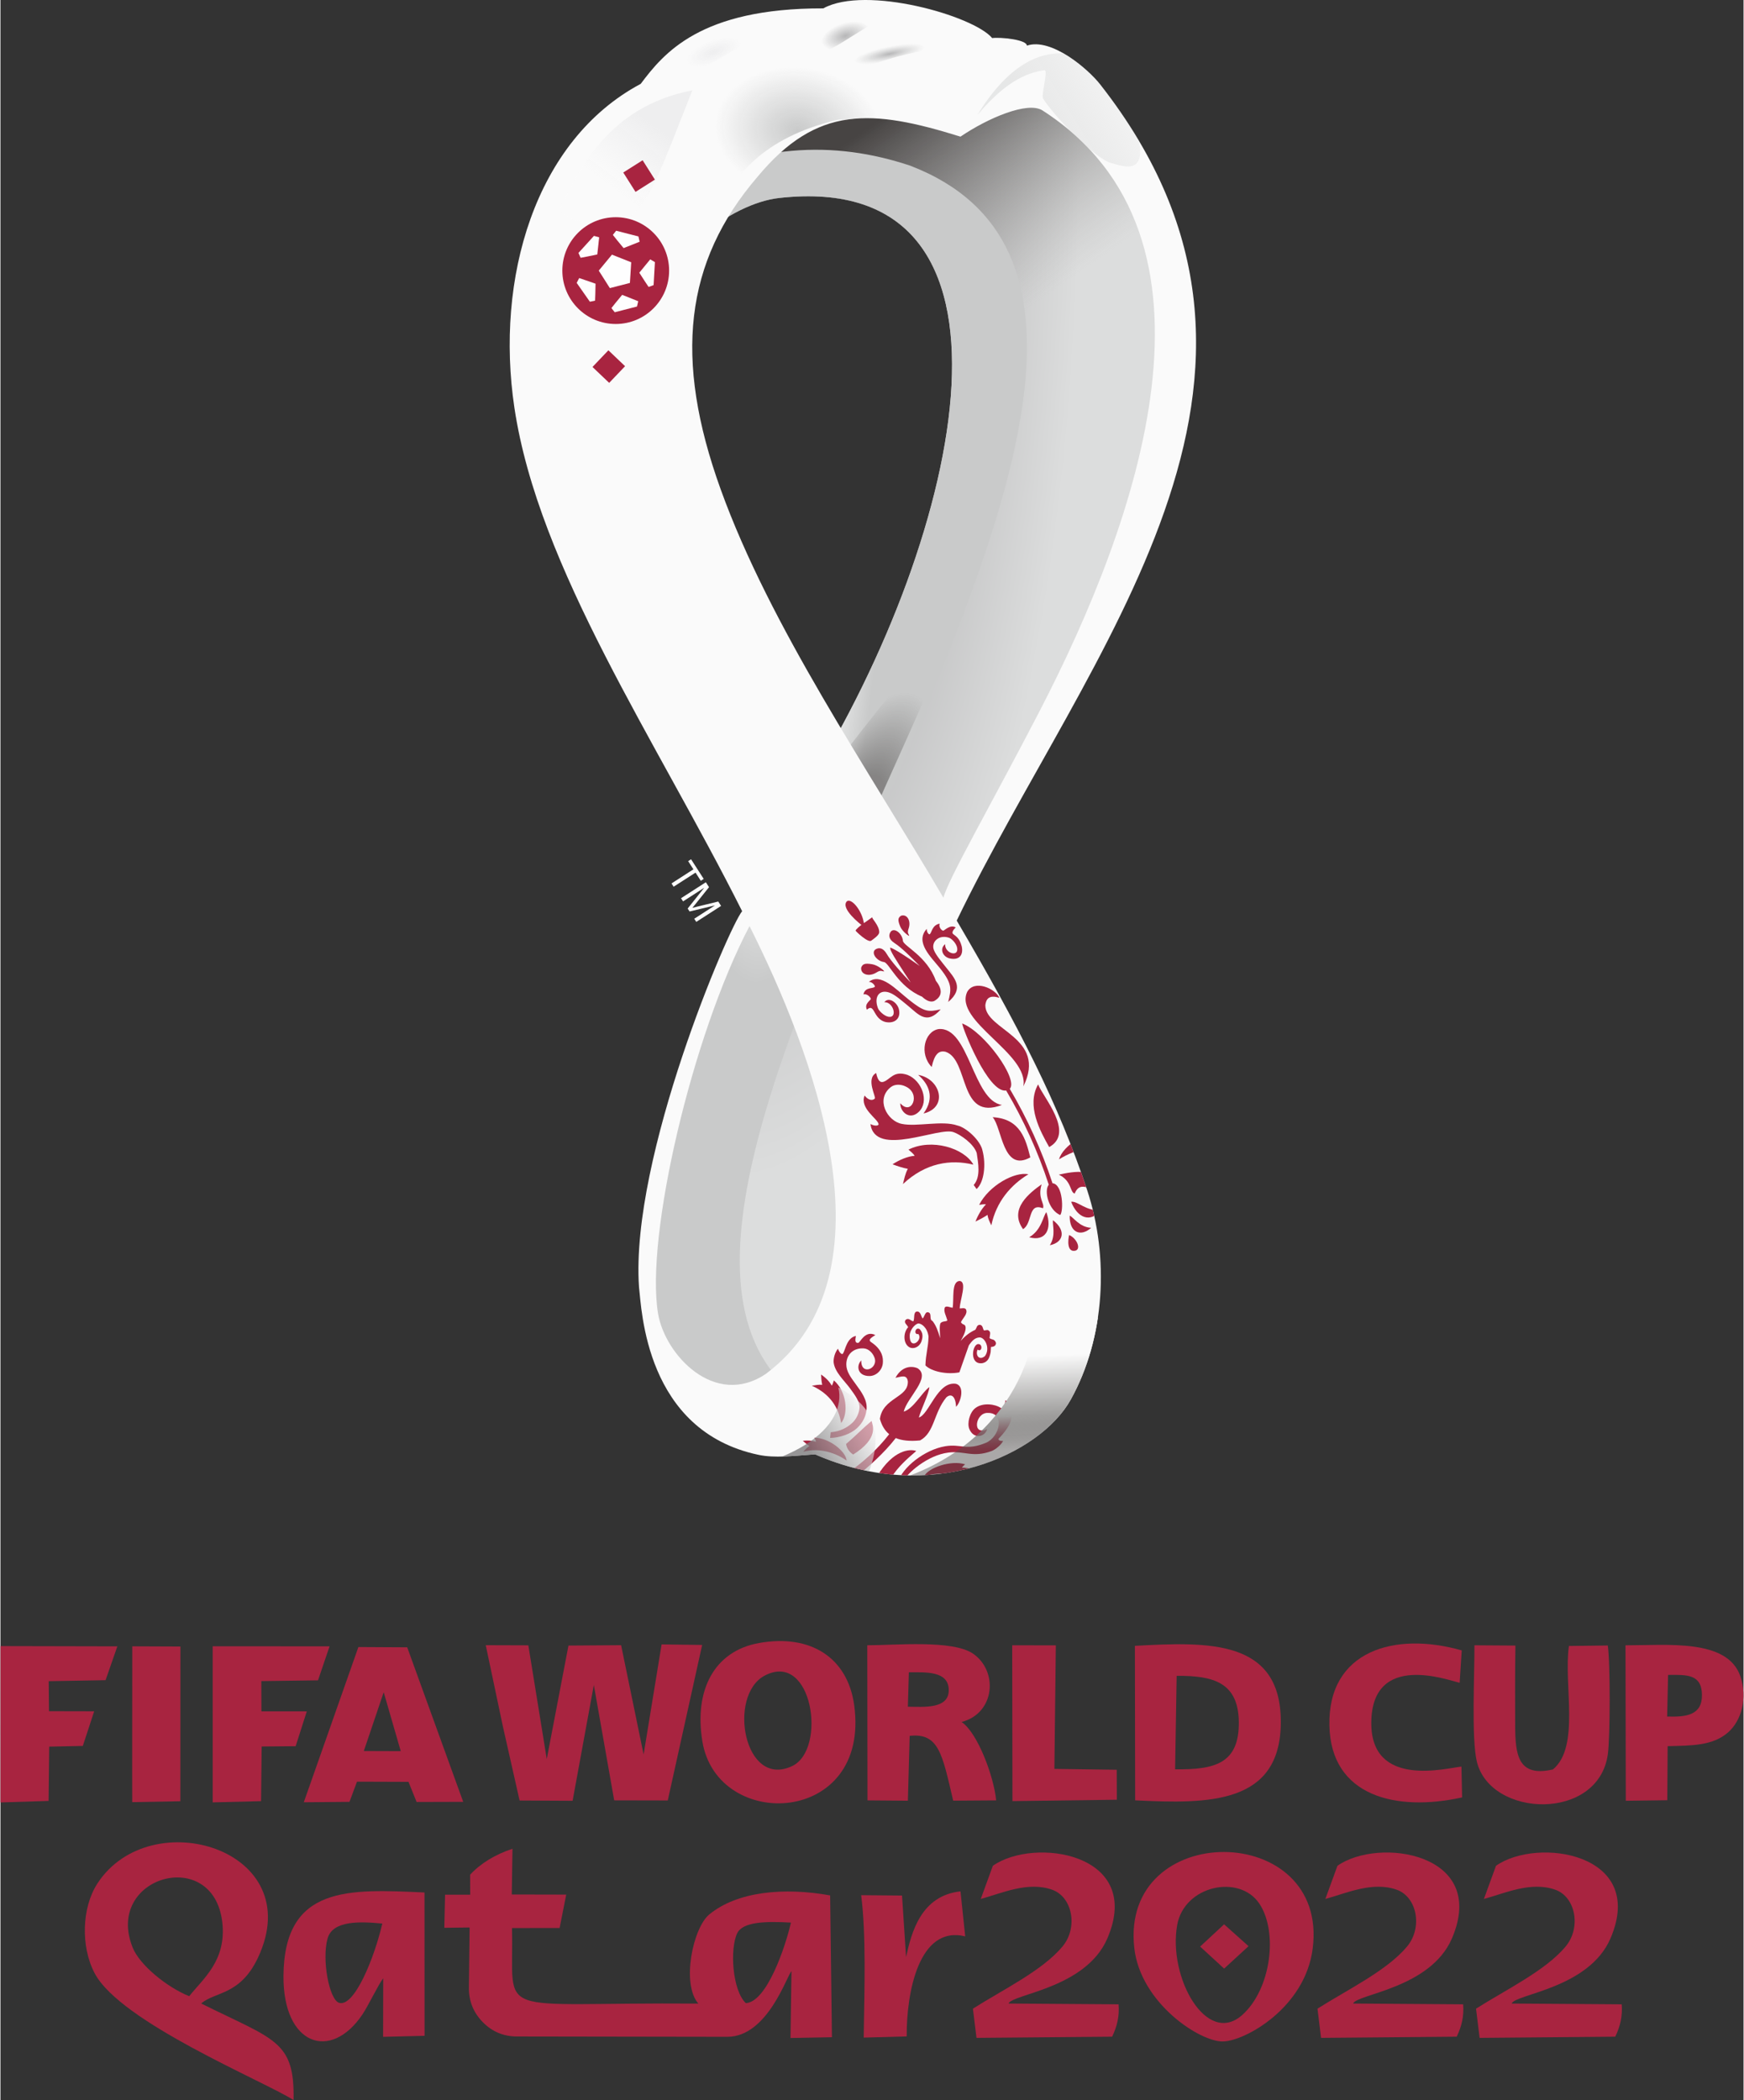 <?xml version="1.0" encoding="UTF-8"?>
<!DOCTYPE svg PUBLIC "-//W3C//DTD SVG 1.1//EN" "http://www.w3.org/Graphics/SVG/1.1/DTD/svg11.dtd">
<!-- Creator: CorelDRAW 2019 (64-Bit) -->
<svg xmlns="http://www.w3.org/2000/svg" xml:space="preserve" width="897px" height="1080px" version="1.1" style="shape-rendering:geometricPrecision; text-rendering:geometricPrecision; image-rendering:optimizeQuality; fill-rule:evenodd; clip-rule:evenodd"
viewBox="0 0 897 1080.57"
 xmlns:xlink="http://www.w3.org/1999/xlink"
 xmlns:xodm="http://www.corel.com/coreldraw/odm/2003">
 <rect x="0" y="0" width="897" height="1080.57" fill="#333333" stroke="none"/>
 <defs>
  <style type="text/css">
   <![CDATA[
    .fil4 {fill:none}
    .fil17 {fill:#FEFEFE}
    .fil5 {fill:#FAFAFA}
    .fil6 {fill:#A82440}
    .fil18 {fill:#FEFEFE;fill-rule:nonzero}
    .fil7 {fill:#A82440;fill-rule:nonzero}
    .fil15 {fill:url(#id2)}
    .fil12 {fill:url(#id3)}
    .fil9 {fill:url(#id4)}
    .fil1 {fill:url(#id5)}
    .fil13 {fill:url(#id6)}
    .fil0 {fill:url(#id7)}
    .fil3 {fill:url(#id8)}
    .fil10 {fill:url(#id9)}
    .fil11 {fill:url(#id10)}
    .fil2 {fill:url(#id11)}
    .fil14 {fill:url(#id12)}
    .fil16 {fill:url(#id13)}
    .fil8 {fill:url(#id14)}
   ]]>
  </style>
   <clipPath id="id0">
    <path d="M359.8 77.18c47.16,-28.11 82.36,-44.45 138.34,-13.5 28.23,-15.79 40.07,-24 59.39,-3.28 170.03,193.32 -151.38,358.32 -109.55,666.29 -26.68,0.9 -53.36,1.81 -80.04,2.71 -53.49,-38.25 -35.69,-146.62 25.28,-279.13 8.46,-12.2 12.75,-31.06 22.34,-46.5 80.6,-129.77 121.33,-317.27 -14.96,-301.88 -11.95,1.35 -27.29,8.41 -42.04,21.25 -0.37,-17.28 1.73,-28.53 1.24,-45.96z"/>
   </clipPath>
   <clipPath id="id1">
    <path d="M492.1 473.69c67.52,-139.95 192.94,-278.47 73.8,-430.26 -6.28,-8 -25.17,-24.18 -37.71,-19.95 0,-3.12 -13.66,-4.45 -17.85,-3.89 -9.55,-11.49 -65.04,-27.33 -86.92,-15.28 -63.48,-0.16 -82.19,23.24 -93.95,38.84 -54.56,29.11 -74.92,100.34 -65,166.61 12.37,82.71 72.93,170.97 117.2,259.1 -6.73,7.99 -57.63,126.46 -53.08,193.28 1.37,11.59 3.25,74.14 61.45,86.44 8.57,1.81 17.82,0.52 29.18,-0.24 59.79,26.34 115.8,0.04 131.55,-28.19 17.68,-31.69 19.9,-73.3 8.38,-107.98 -14.78,-44.52 -35.05,-83.83 -67.05,-138.48zm-6.84 -11.75c-38.77,-66.2 -89.01,-139.13 -114.65,-210.2 -24.23,-67.16 -18.63,-116.98 18.97,-160.76 30.61,-36.9 58.71,-34.91 104.45,-20.67 14.08,-9.56 34.66,-18.35 42.24,-13.46 101.15,65.22 48.97,211.5 -1.47,308.95 -24.34,47.03 -47.43,87.14 -49.54,96.14zm-99.79 14.58c31.67,63.05 77.22,178.74 8.45,230.38 -26.32,17.77 -51.92,-9.76 -55.5,-30.89 -6.69,-39.57 17.5,-143.23 47.05,-199.49z"/>
   </clipPath>
  <linearGradient id="id2" gradientUnits="userSpaceOnUse" x1="316.44" y1="97.35" x2="339.24" y2="66.42">
   <stop offset="0" style="stop-opacity:0.659; stop-color:#FAFAFA"/>
   <stop offset="1" style="stop-opacity:1; stop-color:#EEEEEF"/>
  </linearGradient>
  <linearGradient id="id3" gradientUnits="userSpaceOnUse" x1="418.04" y1="750.38" x2="449.82" y2="731.53">
   <stop offset="0" style="stop-opacity:0.757; stop-color:#757475"/>
   <stop offset="1" style="stop-opacity:0.588; stop-color:#FAFAFA"/>
  </linearGradient>
  <linearGradient id="id4" gradientUnits="userSpaceOnUse" x1="538.91" y1="73.48" x2="575.81" y2="50.69">
   <stop offset="0" style="stop-opacity:0.659; stop-color:#DCDDDD"/>
   <stop offset="1" style="stop-opacity:0.278; stop-color:#DCDDDD"/>
  </linearGradient>
  <linearGradient id="id5" gradientUnits="userSpaceOnUse" x1="438.77" y1="71.05" x2="543.5" y2="220.28">
   <stop offset="0" style="stop-opacity:1; stop-color:#474443"/>
   <stop offset="0.678" style="stop-opacity:0; stop-color:#A2A1A0"/>
   <stop offset="1" style="stop-opacity:0; stop-color:#FEFEFE"/>
  </linearGradient>
  <linearGradient id="id6" gradientUnits="userSpaceOnUse" x1="544.92" y1="745.04" x2="542.71" y2="697.26">
   <stop offset="0" style="stop-opacity:0.447; stop-color:#474443"/>
   <stop offset="0.369" style="stop-opacity:1; stop-color:#A09F9E"/>
   <stop offset="1" style="stop-opacity:1; stop-color:#FAFAFA"/>
  </linearGradient>
  <radialGradient id="id7" gradientUnits="userSpaceOnUse" gradientTransform="matrix(-0.046 1.921 -0.665 -0.073 472 -618)" cx="382.3" cy="108.36" r="259.34" fx="382.3" fy="108.36">
   <stop offset="0" style="stop-opacity:1; stop-color:#8B8B8C"/>
   <stop offset="0.49" style="stop-opacity:1; stop-color:#B4B4B5"/>
   <stop offset="1" style="stop-opacity:1; stop-color:#DCDDDD"/>
  </radialGradient>
  <radialGradient id="id8" gradientUnits="userSpaceOnUse" gradientTransform="matrix(-0.471 1.146 -0.508 -0.056 861 -48)" cx="436.89" cy="428.76" r="63.04" fx="436.89" fy="428.76">
   <stop offset="0" style="stop-opacity:0.518; stop-color:#474443"/>
   <stop offset="0.412" style="stop-opacity:0.518; stop-color:#474443"/>
   <stop offset="1" style="stop-opacity:0; stop-color:#474443"/>
  </radialGradient>
  <radialGradient id="id9" gradientUnits="userSpaceOnUse" gradientTransform="matrix(1.194 -0.247 0.072 0.247 -91 134)" cx="457.74" cy="27.55" r="15.18" fx="457.74" fy="27.55">
   <stop offset="0" style="stop-opacity:1; stop-color:#B6B6B7"/>
   <stop offset="1" style="stop-opacity:0; stop-color:#C9CACA"/>
  </radialGradient>
  <radialGradient id="id10" gradientUnits="userSpaceOnUse" gradientTransform="matrix(1.195 -0.368 0.168 0.627 -88 167)" cx="434.95" cy="18.35" r="10.21" fx="434.95" fy="18.35">
   <stop offset="0" style="stop-opacity:1; stop-color:#B6B6B7"/>
   <stop offset="1" style="stop-opacity:0; stop-color:#B6B6B7"/>
  </radialGradient>
  <radialGradient id="id11" gradientUnits="userSpaceOnUse" gradientTransform="matrix(0.343 0.14 -0.188 1.266 334 -152)" cx="405.93" cy="357.62" r="116.54" fx="405.93" fy="357.62">
   <stop offset="0" style="stop-opacity:1; stop-color:#FEFEFE"/>
   <stop offset="0.631" style="stop-opacity:1; stop-color:#E3E4E4"/>
   <stop offset="1" style="stop-opacity:1; stop-color:#C9CACA"/>
  </radialGradient>
  <radialGradient id="id12" gradientUnits="userSpaceOnUse" gradientTransform="matrix(1.196 -1.116 0.486 0.563 -101 391)" cx="319.7" cy="78" r="13.59" fx="319.7" fy="78">
   <stop offset="0" style="stop-opacity:1; stop-color:#DCDDDD"/>
   <stop offset="0.471" style="stop-opacity:1; stop-color:#DCDDDD"/>
   <stop offset="1" style="stop-opacity:0; stop-color:#DCDDDD"/>
  </radialGradient>
  <radialGradient id="id13" gradientUnits="userSpaceOnUse" gradientTransform="matrix(1.175 -0.442 0.18 0.477 -69 176)" cx="366.92" cy="27.15" r="11.74" fx="366.92" fy="27.15">
   <stop offset="0" style="stop-opacity:1; stop-color:#EEEEEF"/>
   <stop offset="1" style="stop-opacity:0; stop-color:#EEEEEF"/>
  </radialGradient>
  <radialGradient id="id14" gradientUnits="userSpaceOnUse" gradientTransform="matrix(1.341 0.149 -0.112 1.018 -132 -62)" cx="410.02" cy="66.76" r="31.61" fx="410.02" fy="66.76">
   <stop offset="0" style="stop-opacity:1; stop-color:#C9CACA"/>
   <stop offset="1" style="stop-opacity:0; stop-color:#C9CACA"/>
  </radialGradient>
 </defs>
 <g id="Layer_x0020_1">
  <path class="fil0" d="M359.8 77.18c47.16,-28.11 82.36,-44.45 138.34,-13.5 28.23,-15.79 40.07,-24 59.39,-3.28 170.03,193.32 -151.38,358.32 -109.55,666.29 -26.68,0.9 -53.36,1.81 -80.04,2.71 -53.49,-38.25 -35.69,-146.62 25.28,-279.13 8.46,-12.2 12.75,-31.06 22.34,-46.5 80.6,-129.77 121.33,-317.27 -14.96,-301.88 -11.95,1.35 -27.29,8.41 -42.04,21.25 -0.37,-17.28 1.73,-28.53 1.24,-45.96z"/>
  <g style="clip-path:url(#id0)">
   <g id="_2493020195328">
    <polygon id="1" class="fil1" points="452.29,-30.86 688.27,193.48 609.75,276.07 373.77,51.73 "/>
    <path class="fil2" d="M338.5 99.79c49.07,-26.79 90.67,-27.47 129.56,-14.58 206.22,79.14 -195.02,525.93 -58.67,632.88 -12.78,17.3 -28.61,9.84 -72.24,9.84 0,-217.52 1.35,-410.62 1.35,-628.14z"/>
    <path class="fil3" d="M419.21 409.69c33.29,-53.73 62.23,-62.96 86.83,-157.92 -4.34,69.28 -48.84,139.64 -70.55,201.33 -30.39,39.43 -49.38,81.04 -79.77,120.47 11.49,-62.65 40.69,-131.43 63.49,-163.88z"/>
   </g>
  </g>
  <path class="fil4" d="M359.8 77.18c47.16,-28.11 82.36,-44.45 138.34,-13.5 28.23,-15.79 40.07,-24 59.39,-3.28 170.03,193.32 -151.38,358.32 -109.55,666.29 -26.68,0.9 -53.36,1.81 -80.04,2.71 -53.49,-38.25 -35.69,-146.62 25.28,-279.13 8.46,-12.2 12.75,-31.06 22.34,-46.5 80.6,-129.77 121.33,-317.27 -14.96,-301.88 -11.95,1.35 -27.29,8.41 -42.04,21.25 -0.37,-17.28 1.73,-28.53 1.24,-45.96z"/>
  <path class="fil5" d="M492.1 473.69c67.52,-139.95 192.94,-278.47 73.8,-430.26 -6.28,-8 -25.17,-24.18 -37.71,-19.95 0,-3.12 -13.66,-4.45 -17.85,-3.89 -9.55,-11.49 -65.04,-27.33 -86.92,-15.28 -63.48,-0.16 -82.19,23.24 -93.95,38.84 -54.56,29.11 -74.92,100.34 -65,166.61 12.37,82.71 72.93,170.97 117.2,259.1 -6.73,7.99 -57.63,126.46 -53.08,193.28 1.37,11.59 3.25,74.14 61.45,86.44 8.57,1.81 17.82,0.52 29.18,-0.24 59.79,26.34 115.8,0.04 131.55,-28.19 17.68,-31.69 19.9,-73.3 8.38,-107.98 -14.78,-44.52 -35.05,-83.83 -67.05,-138.48zm-6.84 -11.75c-38.77,-66.2 -89.01,-139.13 -114.65,-210.2 -24.23,-67.16 -18.63,-116.98 18.97,-160.76 30.61,-36.9 58.71,-34.91 104.45,-20.67 14.08,-9.56 34.66,-18.35 42.24,-13.46 101.15,65.22 48.97,211.5 -1.47,308.95 -24.34,47.03 -47.43,87.14 -49.54,96.14zm-99.79 14.58c31.67,63.05 77.22,178.74 8.45,230.38 -26.32,17.77 -51.92,-9.76 -55.5,-30.89 -6.69,-39.57 17.5,-143.23 47.05,-199.49z"/>
  <g style="clip-path:url(#id1)">
   <g id="_2493020139616">
    <path id="1" class="fil6" d="M489.99 672.93c0.81,-4.56 -0.77,-13.6 3.64,-13.8 3.94,0.48 0.13,9.65 0,14.12 0.96,0.08 2.42,-0.51 3.21,0.43 1.15,2.33 -1.56,4.45 -2.58,6.65 0.94,1.62 1.99,0.84 2.33,2.23 0.56,2.05 -1.34,5.39 -2.47,7.44 2.58,-2.95 5.16,-4.67 7.53,-5.75 0.81,-0.98 0.65,-2.56 2.4,-2.56 1.48,0.22 1.47,1.89 1.93,2.79 1.14,0.31 1.98,-0.69 2.9,0.47 0.86,0.53 0.14,2.54 0.11,3.58 1.17,0.98 2.56,0.25 3.31,2.46 0.03,1.37 -0.99,2.06 -2.57,2.07 -0.06,0.89 -0.12,1.78 -0.18,2.67 -0.52,2.63 -1.21,5.08 -4.35,5.71 -6.7,0.83 -5.13,-9.57 -2.17,-9.83 2.63,-0.25 2.14,4.43 -0.23,2.85 -1.19,3 0.95,5.77 3.83,3.3 2.92,-3.96 -0.09,-9.82 -2.89,-9.57 -2.17,0.12 -3.69,1.56 -5.39,4.06 -1.57,4.42 -3.32,9.48 -4.89,13.9 -6.37,1.23 -14.27,-0.38 -17.46,-3.56 0.19,-6.23 1.4,-8.6 1.6,-14.83 -0.62,-4.82 -3.77,-6.81 -5.27,-6.77 -2.15,0.48 -4.36,3.72 -4.42,6.08 -0.21,8.21 7.09,2.38 4.42,-0.66 -2.52,0.6 -1.6,-3.95 0.74,-2.47 1.6,1.74 1.8,3.78 0.81,6.46 -1.19,2.95 -4.15,3.85 -6.02,2.9 -3.25,-1.69 -3.53,-7.35 -0.76,-10.39 -0.45,-1.24 -2.38,-2.18 -1.34,-3.71 1.64,-1.48 2.81,0.66 4.03,0.68 0.79,-1.47 -0.2,-4.97 1.98,-5.04 1.84,0.01 1.89,2.48 2.8,3.6 0.98,-0.97 1.32,-3.69 2.85,-3.18 2.13,0.47 0.29,3.73 2.21,4.45 1.79,2.3 2.74,4.81 3.94,8.89 -0.02,-1.83 -0.58,-6.69 0.25,-7.84 1.13,-1.05 2.36,-0.6 3.45,-1.26 -0.55,-2.48 -2.18,-4.81 -1.25,-6.79 0.74,-1 2.83,0.11 3.97,0.22z"/>
    <path class="fil6" d="M460.58 708.95c3.03,-5.62 7.75,-6.4 11.33,-4.94 7.31,4.66 -5.41,15.08 -7.09,22.37 5.21,-1.66 9.31,-9.89 13.2,-12.65 -0.37,3.82 -4.1,10.94 -5.41,15.65 5.23,-1.42 9.57,-18.91 19.17,-17.33 4.6,1.35 2.41,9.53 -0.03,11.82 -0.2,-5.37 -2.44,-7.1 -5.01,-4.84 -6.55,7.97 -5.99,18.06 -13.48,22.14 -5.36,0.54 -9.44,0.06 -12.53,-1.21 -6.24,8.04 -14.52,15.28 -21.86,21.1 -0.93,-0.83 -1.98,-2.21 -2.91,-3.03 7.75,-5.56 15.11,-11.93 21.39,-20.06 -2.39,-1.96 -3.88,-4.66 -4.78,-7.87 1.52,-11.01 14.6,-10.8 14.38,-19.23 -0.48,-3.96 -3.59,-2.37 -6.37,-1.92z"/>
    <path class="fil7" d="M427.24 736.97c4.74,-0.39 8.32,-2.26 11.03,-4.75 2.37,-2.16 3.6,-5.26 3.78,-7.76 0.23,-3.17 -2.26,-6.54 -4.86,-10.09 -2.93,-4 -7.99,-8.41 -8.46,-13.61 -0.04,-2.33 0.82,-5.04 2.25,-6.79 0.72,2.1 2.09,3.29 2.58,2.51 1.36,-2.15 1.92,-8.02 6.64,-9.08 -0.46,2.51 -0.37,3.7 1.18,3.58 1.01,0.03 3.47,-6.73 8.85,-4.02 -3.12,1.89 -3.56,2.71 -2.15,3.66 2.46,1.65 4.4,3.61 5.41,6.19 0.6,1.51 0.73,3.3 0.57,4.74 -0.43,3.76 -3.6,6.47 -6.81,6.49 -6.26,0.05 -6.96,-5.34 -4.28,-8.03 -0.19,8.23 9.22,4.07 6.71,-1.68 -0.91,-2.31 -2.97,-4.32 -5.38,-4.51 -5.23,-0.37 -9.01,3.04 -9.02,8.24 -0.01,3.66 2.32,6.7 4.81,10.1 3.06,4.17 5.96,8.13 5.63,12.8 -0.26,3.61 -1.92,7.13 -5.02,9.97 -3.17,2.92 -8.88,4.91 -13.75,4.96l0.29 -2.92z"/>
    <path class="fil7" d="M464.35 762.28c2.26,-4.11 12.56,-13.53 23.55,-14.87 8.2,-1.01 12.42,2.85 22.2,-0.8 2.16,-0.86 4.83,-3.2 5.9,-5.19 -2.22,0.12 -2.78,-0.74 -2.15,-1.39 2,-2.07 7.23,-7.7 6.41,-12.54 -1.46,1.48 -1.88,1.78 -2.57,1.49 -0.41,-0.92 3.95,-5.05 -0.49,-8.53 -0.56,3.61 -1.23,4.8 -2.64,3.86 -2.5,-1.67 -8.89,-2.87 -12.92,0.25 -2.84,2.17 -4.28,7.68 -3.08,10.66 2.33,5.81 8.4,3.87 9.19,0.1 -7.94,3.78 -6.05,-8.44 0.23,-8.31 9.13,-0.23 6.33,12.4 -0.9,15.39 -10.1,4.16 -12.77,0.43 -20.88,1.76 -10.61,1.75 -22.19,10.95 -24.38,18.55l2.53 -0.43z"/>
    <path class="fil6" d="M438.82 748.44c13.43,-8.47 9.96,-15.06 9.46,-17.3 -4.5,3.8 -8.63,8.08 -13.13,11.88 0.46,2.35 1.55,3.99 3.67,5.42z"/>
    <path class="fil6" d="M451.2 759.47c8.3,-13.54 16.76,-14.02 20.09,-12.87 -4.69,4.01 -9.39,8.12 -12.92,13.75 -2.37,-0.42 -5.72,1.22 -7.17,-0.88z"/>
    <path class="fil6" d="M417.55 713.03c9.44,4.23 13.87,11.48 15.06,19.23 3.96,-5.02 2.8,-16.34 -3.73,-21.97 -0.35,1.01 -0.56,1.99 -1.11,2.7 -1.06,-2.12 -3.33,-4.29 -5.47,-5.72 0.07,1.66 0.2,3.6 0.57,5.29 -1.85,-0.18 -3.67,0.21 -5.32,0.47z"/>
    <path class="fil6" d="M413.1 746.99c8.44,-2.3 17.19,0.77 22.33,4.58 -0.29,-4.83 -9.25,-11.84 -16.6,-11.78 0.34,0.75 0.76,1.41 0.8,2.09 -1.86,-0.68 -4.55,-0.78 -6.72,-0.53 0.97,0.91 2.15,1.95 3.34,2.72 -1.29,0.82 -2.23,1.95 -3.15,2.92z"/>
    <path class="fil6" d="M499.19 761.94c-7.42,-4.68 -17.29,-4.39 -23.88,-2.33 2.21,-4.46 13.85,-8.4 21.1,-6.15 -0.64,0.6 -1.31,1.1 -1.63,1.72 2.11,-0.08 4.8,0.62 6.86,1.51 -1.33,0.57 -2.91,1.19 -4.4,1.57 0.96,1.16 1.44,2.5 1.95,3.68z"/>
    <path class="fil6" d="M486.41 541.21c12.25,4.21 6.53,35.89 28.96,27.34 -14.97,-2.22 -16.91,-40.48 -32.63,-39.04 -7.28,1.26 -10.08,12.74 -3.52,19.5 1.44,-6.58 3.64,-8.68 7.19,-7.8z"/>
    <path class="fil6" d="M506.82 517.19c-0.18,12.95 32.12,16.48 19.56,41.84 3.17,-16.8 -35.94,-33.57 -28.87,-48.69 3.64,-6.43 14.43,-1.75 16.56,3.11 -5.74,-1.87 -6.89,1.05 -7.25,3.74z"/>
    <path class="fil6" d="M510.59 574.86c4.89,5.46 5.14,28.62 19.37,20.67 -2.31,-9.04 -4.95,-19.93 -19.37,-20.67z"/>
    <path class="fil6" d="M535.79 609.38c-5.93,4.3 -17.09,12.59 -9.56,23.08 5.04,-3.05 2.35,-13.82 10.25,-10.74 1.04,-2.55 -2.89,-5.01 -0.69,-12.34z"/>
    <path class="fil6" d="M538.23 623.72c3.14,8.93 -0.54,15.26 -8.85,12.91 6.42,-3.68 7.15,-10.96 8.85,-12.91z"/>
    <path class="fil6" d="M541.67 627.89c6.9,5.33 5.35,11.46 -1.66,12.84 3.34,-5.12 1.14,-10.77 1.66,-12.84z"/>
    <path class="fil6" d="M549.94 635.49c3.81,1.56 6.31,7.04 3.3,8.03 -4.67,1.11 -3.82,-5.96 -3.3,-8.03z"/>
    <path class="fil6" d="M454.8 499.82c-1.09,0.12 -1.59,-0.95 -3.92,0.52 -4.11,2.61 -8.39,0.89 -7.94,-2.48 0.74,-1.85 1.84,-2.35 5.64,-1.71 2.92,0.49 6.07,3.19 6.22,3.67z"/>
    <path class="fil6" d="M467.64 481.58c-0.12,-1.02 -1.2,-1.25 -0.34,-3.67 1.51,-4.27 -0.94,-7.79 -3.91,-6.69 -1.52,1.06 -1.75,2.16 -0.38,5.48 1.05,2.55 4.16,4.84 4.63,4.88z"/>
    <path class="fil6" d="M443.08 475.97c-0.39,0.04 -3.08,2.46 -3.03,2.89 0.04,0.32 6.48,6.46 8.07,5.16 0.65,-0.53 4.03,-2.67 4.09,-4.26 0.12,-3.43 -3.98,-7.28 -3.57,-7.75 0.4,-0.47 -4.31,3.19 -4.35,2.9 -0.89,-6.18 -6.22,-12.91 -8.71,-11.16 -3.53,3.72 7.19,11.92 7.5,12.22z"/>
    <path class="fil6" d="M474.25 512.84c-12.38,-5.18 -16.96,-17.47 -19.59,-17.82 -3.71,-0.5 -6.7,-4.59 -4.51,-6.4 1.72,-1.19 4.01,-1.11 5.93,2.23 2.12,3.69 7.68,9.8 12.34,14.72 -1.06,-1.56 -2.13,-3.21 -3.19,-4.87 -4,-6.26 -7.95,-12.03 -7.29,-13.12 2.69,0.99 8.33,4.69 14,8.67l1.15 0.82c-4.46,-4.58 -9.63,-9.65 -12.92,-11.75 -3.25,-2.07 -3.22,-4.35 -1.95,-6.02 1.91,-2.1 5.86,1.08 6.19,4.8 0.23,2.65 12.36,7.81 16.93,20.5 3.13,3.98 3.86,7.87 -0.89,10.5 -1.97,0.74 -4.05,-0.25 -6.2,-2.26z"/>
    <path class="fil6" d="M550.24 625.52c-0.19,8.71 5.56,11.09 11.05,6.26 -6.09,-0.34 -9.11,-5.45 -11.05,-6.26z"/>
    <path class="fil6" d="M550.99 618.37c3.19,8.38 10.05,11.09 15.26,4.21 -7.4,0.96 -11.76,-4.69 -15.26,-4.21z"/>
    <path class="fil6" d="M544.65 604.42c7.24,-1.58 21,-4.43 23.01,8.2 -5.73,1.75 -11.45,-6.42 -14.91,1.55 -2.53,-0.92 -1.39,-6.52 -8.1,-9.75z"/>
    <path class="fil6" d="M472.26 553.08c5.49,4.78 8.73,11.67 2.75,19.86 12.88,-3.06 8.75,-17.9 -2.75,-19.86z"/>
    <path class="fil6" d="M533.98 557.97c2.36,6.43 19.1,24.88 5.7,32.26 -4.59,-8.12 -11.85,-21.26 -5.7,-32.26z"/>
    <path class="fil6" d="M545.35 625.19c1.77,-1.87 1.5,-15.84 -3.97,-16.35 -2.8,-8.59 -6.05,-16.89 -9.68,-24.89 -3.72,-8.23 -7.85,-16.13 -12.3,-23.69 4.57,-4.86 -12.93,-29.18 -24.48,-33.63 0.01,2.09 13.27,35.95 22.62,34.5 4.46,7.56 8.58,15.45 12.3,23.66 3.6,7.95 6.83,16.23 9.63,24.8 -2.59,3.11 -0.1,13.13 5.88,15.6z"/>
    <path class="fil7" d="M500.84 609.74c3.76,-4.3 2.26,-11.36 1.56,-16.42 -1.55,-4.89 -8.57,-9.59 -11.81,-10.72 -7.44,-3.11 -40.52,13.32 -42.89,-4.23 2.11,1.16 4.35,0.98 4.18,0 -0.45,-2.71 -9.84,-8.08 -7.2,-14.66 1.93,2.49 4.08,2.78 5.26,1.55 0.83,-0.71 -4.77,-10.25 0.7,-13.13 0.8,3.79 2.01,5.1 3.76,4.52 3.59,-1.19 5.16,-5.98 12.39,-3.55 7.5,2.97 11.26,13.72 5.83,18.97 -4.88,4.73 -9.77,-0.27 -9.55,-4.39 5.81,6.79 10.81,-4.97 2.77,-8.61 -2.41,-1.21 -5.54,-1.33 -7.62,0.27 -8.04,6.23 -1.96,17.52 5.64,18.96 7.61,1.62 20.83,-1.91 28.56,0.82 4.72,1.07 11.98,7.83 12.96,12.99 1.86,7.1 0.85,16.15 -3.06,19.72l-1.48 -2.09z"/>
    <path class="fil7" d="M483.57 498.3c-4.71,-5.91 -13.14,-13.52 -6.89,-20.35 -0.1,1.79 1.16,3.12 1.56,2.75 1.13,-1.05 1.16,-4.65 5.07,-5.44 -0.58,1.67 0.84,3.45 1.78,3.62 0.59,0.17 3.44,-3.37 6.49,-1.7 -1.54,1.56 -2.11,2.8 -1.3,3.44 1.66,1.32 3.32,2.24 4.41,6.39 0.93,4.44 -1.34,7.22 -6.15,6.16 -3.73,-0.82 -5.38,-5.08 -2.39,-7.34 -0.31,4.66 6.96,6.87 6.19,1.96 -0.38,-2.32 -2.78,-4.78 -4.18,-5.26 -5.41,-1.84 -9.45,2.37 -7.77,6.38 0.99,2.56 4.05,6.12 6.36,9.04 4.29,5.42 9.36,10.52 0.97,17.61 1.56,-6.52 2.28,-9.19 -4.15,-17.26z"/>
    <path class="fil7" d="M467.34 514.29c-6.59,-5.26 -14.36,-13.88 -20.46,-9.08 1.8,-0.08 3.44,2.16 3.06,2.55 -1.05,1.11 -5,0 -5.85,3.91 1.68,-0.55 3.65,1.36 3.81,2.3 0.16,0.6 -3.63,2.51 -2,5.58 1.58,-1.51 2.43,-0.91 3.06,-0.09 1.28,1.67 2.25,5.25 6.39,6.4 4.42,0.99 8.04,-1.44 7.06,-6.27 -0.76,-3.74 -5.28,-6.87 -7.58,-3.92 4.67,-0.24 7.04,8.36 2.15,7.51 -2.32,-0.42 -5.02,-3.12 -5.47,-4.53 -2.25,-6.25 1.21,-9.95 6.49,-7.68 2.53,1.03 6.06,4.14 8.94,6.49 5.36,4.37 9.71,10.19 16.92,1.9 -6.55,1.47 -8.47,1.36 -16.52,-5.07z"/>
    <path class="fil6" d="M464.43 609.26c11.61,-10.9 24.53,-12.88 36.25,-9.98 -4.78,-8.6 -21.56,-13.66 -33.42,-7.74 1.23,1.1 2.49,1.98 3.17,3.19 -3.62,0.24 -8.06,2.18 -11.37,4.37 2.41,0.89 5.23,1.85 7.87,2.33 -1.36,2.52 -1.88,5.34 -2.5,7.83z"/>
    <path class="fil6" d="M509.9 630.5c2.59,-12.27 10.1,-20.84 19.08,-26.27 -7.06,-1.5 -20.32,5.81 -25.34,15.74 1.3,-0.17 2.53,-0.47 3.52,-0.27 -2.25,2.25 -4.26,5.83 -5.41,8.86 1.98,-0.96 4.26,-2.14 6.2,-3.45 0.26,2.06 1.21,3.78 1.95,5.39z"/>
    <path class="fil6" d="M576.84 591.61c-12.08,-3.33 -23.15,-0.58 -32.08,4.91 1.9,-6.96 14.47,-15.39 25.6,-15.31 -0.75,1.08 -1.58,2.04 -1.85,3.01 3.03,-0.97 7.12,-1.11 10.35,-0.75 -1.76,1.32 -3.86,2.81 -5.9,3.93 1.71,1.18 2.79,2.81 3.88,4.21z"/>
    <path class="fil8" d="M368.27 49.54c-11.53,18.39 -21.77,66.74 -12.23,78.01 14.18,16.75 -2.5,-47.46 74.32,-65.8 11.74,-2.8 50.33,17.67 56.13,13.77 6.07,-4.09 7.69,-9.39 10.15,-17.16 -65.96,-43.59 -98.18,-52.85 -128.37,-8.82z"/>
    <path class="fil9" d="M576 44.53c22.13,49.5 3.58,41.47 -4.53,39.33 -8.28,-2.19 -29.43,-24.27 -34.94,-33.18 -1.07,-1.72 2.83,-14.81 0.7,-14.54 -10.03,1.27 -21.34,7.24 -34.49,23.06 29.33,-48.24 61.39,-31.55 73.26,-14.67z"/>
    <path class="fil10" d="M427.11 37.24c20,0.34 26.71,-10.92 71.22,-13.82 -38.99,-10.43 -59.35,-3.06 -71.22,13.82z"/>
    <path class="fil11" d="M405.23 26.81c22.55,4.58 21.54,-3.97 57.15,-21.87 -39.16,-2.89 -46.29,6.68 -57.15,21.87z"/>
    <path class="fil12" d="M343.01 760.31l94.28 21.6c4.83,-19.07 30.1,-48.82 -6.11,-68 4.62,19.36 -20.89,44.07 -88.17,46.4z"/>
    <path class="fil13" d="M451.81 764.18l102.7 -7.06 11.68 -78.75c-11.72,-2.17 -21.53,-16.82 -33.25,-19 4.61,40.64 -19.54,90.22 -81.13,104.81z"/>
   </g>
  </g>
  <path class="fil4" d="M492.1 473.69c67.52,-139.95 192.94,-278.47 73.8,-430.26 -6.28,-8 -25.17,-24.18 -37.71,-19.95 0,-3.12 -13.66,-4.45 -17.85,-3.89 -9.55,-11.49 -65.04,-27.33 -86.92,-15.28 -63.48,-0.16 -82.19,23.24 -93.95,38.84 -54.56,29.11 -74.92,100.34 -65,166.61 12.37,82.71 72.93,170.97 117.2,259.1 -6.73,7.99 -57.63,126.46 -53.08,193.28 1.37,11.59 3.25,74.14 61.45,86.44 8.57,1.81 17.82,0.52 29.18,-0.24 59.79,26.34 115.8,0.04 131.55,-28.19 17.68,-31.69 19.9,-73.3 8.38,-107.98 -14.78,-44.52 -35.05,-83.83 -67.05,-138.48zm-6.84 -11.75c-38.77,-66.2 -89.01,-139.13 -114.65,-210.2 -24.23,-67.16 -18.63,-116.98 18.97,-160.76 30.61,-36.9 58.71,-34.91 104.45,-20.67 14.08,-9.56 34.66,-18.35 42.24,-13.46 101.15,65.22 48.97,211.5 -1.47,308.95 -24.34,47.03 -47.43,87.14 -49.54,96.14zm-99.79 14.58c31.67,63.05 77.22,178.74 8.45,230.38 -26.32,17.77 -51.92,-9.76 -55.5,-30.89 -6.69,-39.57 17.5,-143.23 47.05,-199.49z"/>
  <path class="fil14" d="M284.32 98.89c23.56,-30.87 26.46,-38.57 62.07,-56.48 -41.37,2.72 -52.91,38.57 -62.07,56.48z"/>
  <path class="fil15" d="M288.05 107.03c1.58,9.48 30.22,9.27 35.12,5.17 12.17,-10.2 16.2,-23.81 32.89,-65.72 -44.25,8.48 -58.85,42.64 -68.01,60.55z"/>
  <path class="fil16" d="M340.15 36.53c21.72,3.56 25.16,-5.7 59.49,-22.96 -37.75,-2.78 -49.03,8.31 -59.49,22.96z"/>
  <rect class="fil6" transform="matrix(0.751 1.187 -1.187 0.751 330.467 82.458)" width="8.4" height="8.4"/>
  <rect class="fil6" transform="matrix(1.022 0.974 -0.974 1.022 312.842 180.243)" width="8.4" height="8.4"/>
  <circle class="fil6" cx="316.62" cy="139.24" r="27.47"/>
  <polygon class="fil17" points="314.68,131.03 319.63,132.99 324.59,134.95 324.26,140.27 323.92,145.59 318.77,146.92 313.6,148.25 310.75,143.75 307.89,139.25 311.28,135.14 "/>
  <path class="fil17" d="M319.93 151.72l4.96 1.96 3.3 1.32 -0.62 2.72 -11.47 2.95c-0.46,-0.68 -1.23,-1.46 -1.68,-2.17l2.12 -2.67 3.39 -4.11z"/>
  <path class="fil17" d="M328.75 140.33l3.37 -4.13 2.26 -2.74 2.41 1.42 -0.68 11.82c-0.78,0.23 -1.76,0.73 -2.58,0.94l-1.89 -2.83 -2.89 -4.48z"/>
  <path class="fil17" d="M306.23 145.97l-5.04 -1.74 -3.37 -1.15 -1.3 2.47 6.79 9.7c0.78,-0.21 1.88,-0.3 2.69,-0.55l0.12 -3.4 0.11 -5.33z"/>
  <path class="fil17" d="M307.13 130.93l0.59 -5.3 0.37 -3.53 -2.69 -0.72 -7.96 8.76c0.38,0.72 0.71,1.77 1.13,2.5l3.35 -0.63 5.21 -1.08z"/>
  <path class="fil17" d="M320.67 127.66l4.96 -1.96 3.3 -1.32 -0.63 -2.72 -11.46 -2.94c-0.46,0.68 -1.23,1.46 -1.68,2.17l2.12 2.67 3.39 4.1z"/>
  <polygon class="fil18" points="345.33,454.57 356.6,447.31 353.89,443.1 355.39,442.14 361.9,452.25 360.4,453.22 357.69,449 346.42,456.26 "/>
  <path id="1" class="fil18" d="M350.23 462.18l12.77 -8.22 1.63 2.53 -7.09 8.84c-0.66,0.82 -1.16,1.43 -1.5,1.83 0.56,-0.16 1.39,-0.37 2.49,-0.64l10.86 -2.64 1.45 2.26 -12.77 8.22 -1.04 -1.62 10.68 -6.88 -13.08 3.15 -0.98 -1.52 8.51 -10.69 -10.88 7 -1.05 -1.62z"/>
  <path class="fil6" d="M383.56 1030.72c-7.02,-6.73 -8.22,-28.01 -4.45,-35.92 2.81,-5.92 14.43,-6.29 27.67,-5.53 -2.77,12.25 -12.35,40.87 -23.22,41.45zm-92.42 -55.85l-28.02 -0.06 0.37 -23.53c-8.89,2.95 -16.44,7.53 -21.8,13.35l0.04 10.3 -12.93 -0.02 -0.39 17.03 13.02 -0.15 -0.37 30.89c-0.09,6.9 2.3,12.87 7.11,17.78 4.81,4.92 10.69,7.4 17.54,7.41l108.35 0.17c20.83,0.03 30.79,-31.94 33,-33.74l-0.5 34.35 21.32 -0.41 -0.92 -72.95c-23.47,-4.24 -47.69,-2.16 -62.22,9.81 -8.35,6.88 -14.44,35.61 -5.61,45.86 -107.97,-0.83 -94.69,8.75 -95.89,-38.88l24.51 -0.03 3.39 -17.18z"/>
  <path class="fil6" d="M97.13 1027.15c-11.47,-4.64 -25.31,-15.89 -29.03,-24.86 -14.92,-36.71 41.41,-52.8 46.05,-13.24 2.31,19.82 -10.03,29.22 -17.02,38.1zm6.16 3.75c7.13,-6.19 20.08,-4.07 29.26,-23.64 26.11,-55.65 -55.36,-80.14 -82.67,-38.09 -8.08,12.43 -8.63,32.52 -1.4,46.18 13.32,25.2 86.2,55.1 102.34,65.22 0.66,-30.61 -9.78,-30.89 -47.53,-49.67z"/>
  <polygon class="fil6" points="281.13,905.12 271.65,846.61 249.73,846.54 258.6,888.56 267.15,926.46 294.43,926.6 305.35,867 315.83,926.37 343.4,926.43 361.1,846.41 340.23,846.13 330.97,902.76 319.39,846.54 292.3,846.73 "/>
  <path class="fil6" d="M647.79 979.46c9.82,14.58 6.08,44.13 -8.77,57.36 -18.32,16.33 -38.27,-19.4 -33.47,-46.29 3.63,-20.36 31.96,-26.34 42.24,-11.07zm-64.31 22.91c3.2,28.42 34,48.49 45.81,48.07 11.55,-0.41 42.11,-17.48 45.99,-47.78 8.43,-65.94 -99.25,-66.52 -91.8,-0.29z"/>
  <path class="fil6" d="M605.28 862.31c18.8,-0.15 31.79,3.31 31.99,23.82 0.21,21.41 -12.49,24.52 -32.79,24.26l0.8 -48.08zm-21.36 64.06c37.87,1.88 74.88,2.1 74.96,-40.26 0.09,-42.54 -36.99,-41.37 -75.09,-39.24l0.13 79.5z"/>
  <path class="fil6" d="M393.31 862.17c24.62,-12.9 32.09,37.94 14.19,46.52 -24.94,11.96 -33.46,-36.42 -14.19,-46.52zm-32.11 33.83c7.67,46.75 86.7,43.43 78.13,-18.64 -3.38,-24.45 -22.46,-36.71 -49.03,-31.93 -23.08,4.14 -33.39,24.36 -29.1,50.57z"/>
  <path class="fil6" d="M467.47 860.48c8.87,-0.02 19.99,-0.68 20.51,8.57 0.59,10.64 -13.15,9.17 -21.02,9.15l0.51 -17.72zm27.13 25.57c17.28,-4.49 18.95,-26.19 5.89,-35.16 -10.5,-7.2 -39.87,-4.33 -54.42,-4.31l0.11 79.81 20.78 0.17 0.93 -33.37c15.04,-1.63 16.78,9.43 22.39,33.35l22.12 -0.15c-1.23,-12.56 -9.65,-34.91 -17.8,-40.34z"/>
  <path class="fil6" d="M174.23 1030.54c-4.99,-1.58 -8.95,-22.02 -5.91,-33.05 2.61,-9.43 16.84,-8.8 28.18,-7.72 -4.13,17.85 -14.49,43.25 -22.27,40.77zm43.99 -56.76c-38.73,-1.76 -72.22,-3.82 -72.58,42.89 -0.27,35.69 24.24,44.2 40.61,19.9 3.11,-4.62 7.9,-14.88 10.72,-18.66l-0.06 30.14 21.34 -0.52 -0.03 -73.75z"/>
  <path class="fil6" d="M197.22 870.72l8.77 30.33 -19 -0.07 10.23 -30.26zm-13.75 46.05l26.51 0.09 4.17 10.35 23.98 -0.07 -28.81 -79.51 -25.13 -0.14 -28.09 79.86 23.51 -0.2 3.86 -10.38z"/>
  <path class="fil6" d="M758.52 846.59c0.1,14.29 -1.62,48 1.23,59.83 6.96,28.96 62.67,30.94 67.43,-3.85 1.21,-8.85 1.29,-47.13 -0.04,-55.88l-20 0.25c-2.84,20.07 5.9,51.77 -8.21,63.52 -18.15,4.19 -19.37,-7.74 -19.45,-22.54 -0.07,-13.59 -0.08,-27.4 0.13,-41.19l-21.09 -0.14z"/>
  <path class="fil6" d="M763.39 977.11c10.95,-2.97 24.21,-9.18 36.75,-4.74 10.39,3.68 13.47,19.42 5.29,29.23 -10.27,12.33 -30.45,22.06 -46.09,31.96l1.84 15.03 69.8 -0.61c2.59,-5.33 3.8,-10.59 3.32,-16.65l-56.62 -0.4c1.69,-4.88 39.75,-7.69 50.85,-33.53 18.85,-43.89 -37.74,-52.33 -58.92,-37.35l-6.22 17.06z"/>
  <path class="fil6" d="M858.17 861.83c9.61,-0.08 17.28,-0.48 17.43,10.25 0.14,10.54 -8.19,11.48 -17.91,11.17l0.48 -21.42zm-0.23 36.66c12.43,-0.32 23.25,-0.15 31.19,-7.16 6.64,-5.84 10.19,-17.55 6.17,-28.97 -6.74,-19.17 -37.31,-15.76 -59.05,-15.76l0.15 79.99 21.36 -0.28 0.18 -27.82z"/>
  <polygon class="fil6" points="169.36,847.12 109.21,847.09 109.22,927.41 134.11,926.79 134.42,898.67 151.91,898.51 157.64,880.59 134.29,880.57 134.25,865.01 163.41,864.62 "/>
  <polygon class="fil6" points="60.15,847.13 0.02,847 0,927.44 24.77,926.67 25.09,898.74 42.38,898.37 48.23,880.55 24.98,880.5 24.83,865.05 54.09,864.54 "/>
  <path class="fil6" d="M751.98 849.22c-34.36,-9.83 -68.92,0.01 -68.1,38.68 0.78,36.49 34.35,44.44 68.29,36.96l-0.34 -15.85c-7.46,0.66 -46.79,11.47 -46.39,-22.84 0.42,-36.45 39.73,-21.49 45.47,-20.31l1.07 -16.64z"/>
  <polygon class="fil6" points="520.78,926.76 574.5,926.06 574.44,910.63 542.36,910.19 543.1,846.62 520.65,846.59 "/>
  <path class="fil6" d="M466.35 1047.84c-0.13,-22.36 6.17,-57.32 30.12,-51.48l-2.43 -23.16c-20.28,2.22 -25.22,20.96 -28.01,33.82l-2.08 -31.66 -21.03 -0.19c2.61,20.31 1.69,48.03 1.31,73.28l22.12 -0.61z"/>
  <polygon class="fil6" points="67.81,927.29 92.58,926.84 92.61,847.22 67.83,847.12 67.78,912.47 "/>
  <polygon class="fil6" points="617.36,1001.61 629.71,1012.95 642.27,1001.41 629.69,990.16 "/>
  <path class="fil6" d="M681.8 977.11c10.95,-2.97 24.21,-9.18 36.75,-4.74 10.39,3.68 13.47,19.42 5.29,29.23 -10.27,12.33 -30.45,22.06 -46.09,31.96l1.84 15.03 69.8 -0.61c2.59,-5.33 3.8,-10.59 3.32,-16.65l-56.62 -0.4c1.69,-4.88 39.75,-7.69 50.85,-33.53 18.85,-43.89 -37.74,-52.33 -58.92,-37.35l-6.22 17.06z"/>
  <path class="fil6" d="M504.47 977.11c10.96,-2.97 24.22,-9.18 36.75,-4.74 10.4,3.68 13.48,19.42 5.29,29.23 -10.27,12.33 -30.44,22.06 -46.08,31.96l1.84 15.03 69.8 -0.61c2.59,-5.33 3.8,-10.59 3.32,-16.65l-56.62 -0.4c1.69,-4.88 39.75,-7.69 50.85,-33.53 18.85,-43.89 -37.74,-52.33 -58.93,-37.35l-6.22 17.06z"/>
 </g>
</svg>
